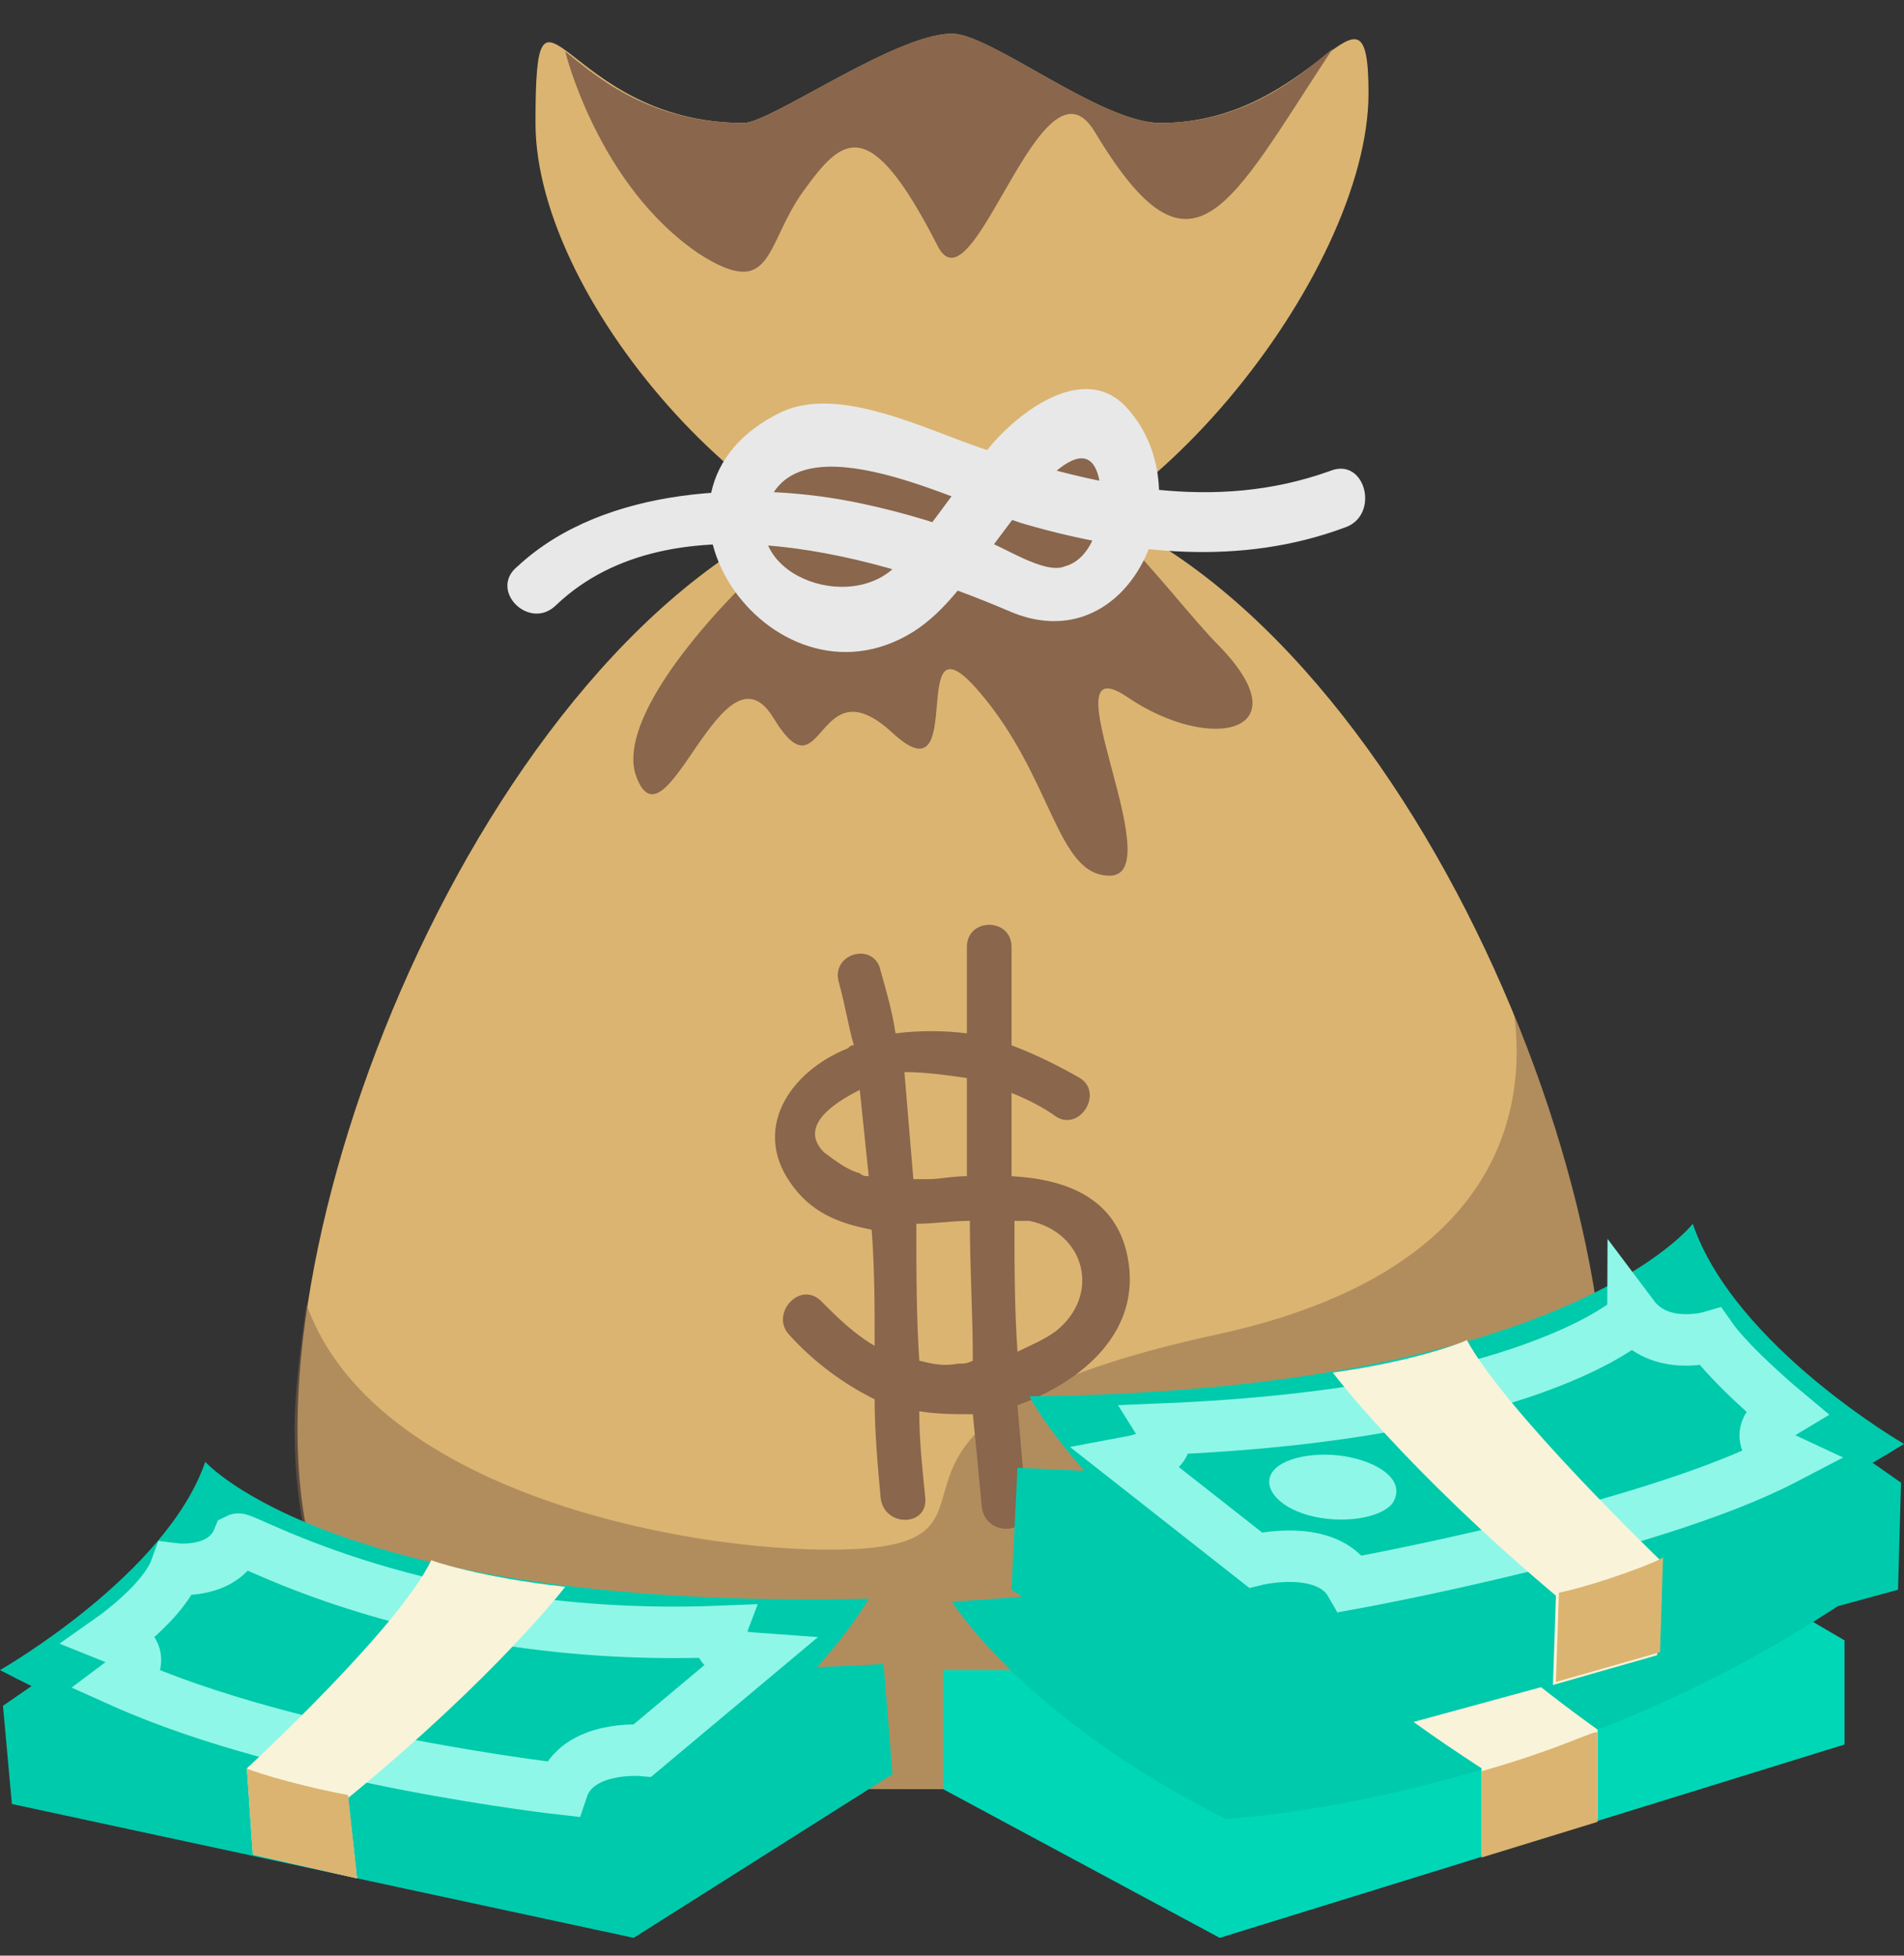 <svg width="37" height="38" viewBox="0 0 37 38" fill="none" xmlns="http://www.w3.org/2000/svg">
<rect x="0" y="0" width="37" height="38" fill="#333333" stroke="none"/>
<g id="emojione:money-bag" clip-path="url(#clip0_6266_4365)">
<path id="Vector" d="M31.219 27.768C31.219 34.764 25.553 34.764 18.5 34.764C11.447 34.764 5.781 34.764 5.781 27.768C5.781 20.773 11.505 9.326 18.5 9.326C25.495 9.326 31.219 20.715 31.219 27.768Z" fill="#DBB471"/>
<g id="Group">
<path id="Vector_2" opacity="0.5" d="M31.219 27.768C31.219 25.398 30.583 22.507 29.427 19.732C29.658 21.525 29.195 24.704 23.703 25.918C15.899 27.595 19.945 29.792 16.881 30.081C14.28 30.312 7.342 29.271 5.955 25.34C5.839 26.207 5.724 27.017 5.724 27.826C5.781 34.764 11.505 34.764 18.5 34.764C25.495 34.764 31.219 34.764 31.219 27.768Z" fill="#89664C"/>
<path id="Vector_3" d="M21.911 24.415C21.68 23.259 20.697 22.912 19.657 22.854V21.236C19.946 21.351 20.293 21.525 20.524 21.698C20.986 21.987 21.449 21.236 20.986 20.947C20.582 20.715 20.119 20.484 19.657 20.311V18.403C19.657 17.825 18.789 17.825 18.789 18.403V20.079C18.327 20.022 17.864 20.022 17.402 20.079C17.344 19.675 17.228 19.27 17.113 18.865C16.997 18.287 16.13 18.518 16.303 19.097C16.419 19.501 16.477 19.906 16.593 20.311C16.535 20.311 16.535 20.311 16.477 20.369C15.321 20.831 14.569 21.987 15.436 23.086C15.841 23.606 16.361 23.779 16.939 23.895C16.997 24.647 16.997 25.398 16.997 26.15C16.593 25.919 16.246 25.572 15.957 25.282C15.552 24.878 14.974 25.514 15.321 25.919C15.841 26.497 16.419 26.901 16.997 27.19C16.997 27.826 17.055 28.462 17.113 29.098C17.171 29.676 18.038 29.676 17.98 29.098C17.922 28.52 17.864 28 17.864 27.422C18.211 27.479 18.558 27.479 18.905 27.479C18.963 28.058 19.021 28.636 19.078 29.272C19.136 29.85 20.003 29.85 19.946 29.272C19.888 28.636 19.83 28 19.772 27.306C21.044 26.843 22.2 25.861 21.911 24.415ZM18.789 20.947V22.854C18.5 22.854 18.269 22.912 18.038 22.912H17.749L17.575 20.831C17.98 20.831 18.385 20.889 18.789 20.947ZM16.708 22.797C16.477 22.739 16.246 22.565 16.014 22.392C15.494 21.872 16.246 21.409 16.708 21.178C16.766 21.756 16.824 22.276 16.882 22.854C16.824 22.854 16.766 22.854 16.708 22.797ZM18.616 26.497C18.327 26.554 18.096 26.497 17.864 26.439C17.807 25.572 17.807 24.704 17.807 23.779C18.153 23.779 18.5 23.722 18.847 23.722C18.847 24.647 18.905 25.514 18.905 26.439C18.789 26.497 18.732 26.497 18.616 26.497ZM20.524 25.861C20.293 26.034 20.003 26.15 19.772 26.265C19.714 25.398 19.714 24.589 19.714 23.722H20.003C21.102 23.953 21.391 25.167 20.524 25.861Z" fill="#89664C"/>
</g>
<path id="Vector_4" d="M19.656 32.451H18.327V34.764L23.703 37.654L35.844 33.897V31.873L31.392 29.271L19.656 32.451Z" fill="#00D7B7"/>
<path id="Vector_5" d="M18.5 31.122C18.5 31.122 19.887 33.376 23.819 35.342C23.819 35.342 29.947 35.053 35.844 31.122C35.844 31.122 32.433 29.445 31.45 27.248C31.45 27.248 29.137 30.485 18.5 31.122Z" fill="#00CAAC"/>
<path id="Vector_6" d="M15.898 32.393L17.17 32.335L17.344 34.474L12.314 37.654L0.231 35.053L0.058 33.145L4.162 30.312L15.898 32.393Z" fill="#00CAAC"/>
<path id="Vector_7" d="M16.881 31.064C16.881 31.064 15.667 33.318 12.025 35.457C12.025 35.457 6.07 35.631 0 32.451C0 32.451 3.237 30.601 3.989 28.404C3.989 28.404 6.533 31.295 16.881 31.064Z" fill="#00CAAC"/>
<path id="Vector_8" d="M13.991 31.7C13.991 31.7 13.817 32.162 14.627 32.22L12.487 34.012C12.487 34.012 11.216 33.897 10.927 34.764C10.927 34.764 5.723 34.186 2.37 32.682C2.37 32.682 3.064 32.162 2.197 31.815C2.197 31.815 3.18 31.122 3.411 30.486C3.411 30.486 4.336 30.601 4.625 29.907C4.741 29.85 8.209 31.931 13.991 31.7Z" stroke="#8FF7E8" stroke-miterlimit="10"/>
<path id="Vector_9" d="M5.088 32.509C5.694 32.509 6.186 32.172 6.186 31.757C6.186 31.342 5.694 31.006 5.088 31.006C4.481 31.006 3.989 31.342 3.989 31.757C3.989 32.172 4.481 32.509 5.088 32.509Z" fill="#00CAAC"/>
<path id="Vector_10" d="M10.984 30.832C10.984 30.832 9.655 32.567 6.764 34.937L6.937 36.498L4.914 36.035L4.798 34.359C4.798 34.359 7.747 31.642 8.383 30.312C8.325 30.312 9.366 30.659 10.984 30.832ZM24.339 30.428C24.339 30.428 24.859 31.815 28.791 34.359V36.035L31.045 35.342V33.607C31.045 33.607 28.328 31.7 26.709 29.792L24.339 30.428Z" fill="#F9F3D9"/>
<path id="Vector_11" d="M21.044 28.578L19.772 28.52L19.656 30.89L24.802 34.186L36.884 30.89L36.942 28.809L32.722 25.861L21.044 28.578Z" fill="#00CAAC"/>
<path id="Vector_12" d="M20.003 27.132C20.003 27.132 21.275 29.561 25.033 31.757C25.033 31.757 31.045 31.757 37 28.057C37 28.057 33.705 26.15 32.895 23.779C32.895 23.779 30.409 27.017 20.003 27.132Z" fill="#00CAAC"/>
<path id="Vector_13" d="M22.605 27.768C22.605 27.768 22.894 28.231 21.969 28.404L24.397 30.312C24.397 30.312 25.784 29.965 26.247 30.775C26.247 30.775 32.028 29.734 34.688 28.346C34.688 28.346 33.82 27.942 34.688 27.422C34.688 27.422 33.647 26.554 33.242 25.976C33.242 25.976 32.259 26.265 31.739 25.572C31.739 25.629 29.658 27.479 22.605 27.768Z" stroke="#8FF7E8" stroke-miterlimit="10"/>
<path id="Vector_14" d="M27.056 29.214C26.825 29.503 26.073 29.618 25.437 29.445C24.802 29.271 24.512 28.867 24.744 28.578C24.975 28.289 25.727 28.173 26.362 28.346C26.998 28.52 27.287 28.867 27.056 29.214Z" fill="#8FF7E8"/>
<path id="Vector_15" d="M25.9 26.67C25.9 26.67 27.287 28.52 30.236 31.006L30.178 32.74L32.202 32.162L32.259 30.312C32.259 30.312 29.253 27.421 28.502 26.034C28.559 26.034 27.576 26.439 25.9 26.67Z" fill="#F9F3D9"/>
<path id="Vector_16" d="M26.594 1.811C26.594 5.337 22.027 11.06 18.5 11.06C14.973 11.06 10.406 5.915 10.406 2.389C10.406 -1.138 10.927 2.389 14.453 2.389C14.973 2.389 17.402 0.654 18.5 0.654C19.252 0.654 21.391 2.389 22.547 2.389C25.611 2.389 26.594 -0.849 26.594 1.811Z" fill="#DBB471"/>
<path id="Vector_17" d="M17.459 8.343C17.112 8.575 15.436 8.401 14.915 8.806C14.222 9.326 15.204 10.54 14.511 11.292C13.123 12.679 12.025 14.24 12.372 15.107C12.95 16.611 14.048 12.332 15.031 13.951C16.014 15.57 15.841 12.853 17.344 14.24C18.847 15.628 17.575 11.754 19.02 13.431C20.465 15.107 20.523 17.015 21.564 17.015C22.778 17.015 20.292 12.448 21.911 13.547C23.529 14.645 25.322 14.24 23.703 12.564C23.183 12.043 22.489 11.118 21.68 10.309C21.39 10.02 21.622 8.517 21.333 8.286C20.986 7.997 20.119 8.922 19.772 8.748C19.078 8.401 19.309 9.037 18.269 9.211C17.575 9.442 18.153 7.881 17.459 8.343Z" fill="#89664C"/>
<path id="Vector_18" d="M10.811 11.754C13.066 9.615 17.171 10.829 19.599 11.87C21.969 12.911 23.414 9.615 21.911 7.939C21.044 6.956 19.657 8.112 19.136 8.806C18.558 9.5 18.096 10.251 17.46 10.945C16.535 11.986 14.28 11.118 14.974 9.673C15.725 8.17 18.905 9.904 19.945 10.193C21.969 10.771 24.108 11.003 26.131 10.251C26.825 10.02 26.536 8.864 25.842 9.153C23.588 9.962 21.333 9.442 19.194 8.748C18.096 8.401 16.361 7.476 15.205 7.997C11.91 9.557 14.974 14.009 17.749 12.275C18.385 11.87 18.789 11.234 19.252 10.656C19.541 10.309 20.986 8.112 21.333 9.211C21.506 9.789 21.333 10.829 20.697 11.003C20.292 11.176 19.483 10.598 19.078 10.482C18.327 10.193 17.575 9.962 16.766 9.789C14.627 9.326 11.736 9.442 10.06 11.003C9.481 11.465 10.291 12.275 10.811 11.754Z" fill="#E8E8E8"/>
<path id="Vector_19" d="M25.9 0.943C25.322 1.406 24.281 2.389 22.547 2.389C21.391 2.389 19.252 0.654 18.5 0.654C17.402 0.654 14.973 2.389 14.453 2.389C12.545 2.389 11.505 1.406 10.984 1.001C10.984 1.001 11.62 3.603 13.586 4.932C15.031 5.857 14.858 4.759 15.609 3.718C16.361 2.678 16.881 2.157 18.211 4.759C18.905 6.204 20.234 0.828 21.275 2.562C23.183 5.742 23.877 4.007 25.9 0.943Z" fill="#89664C"/>
<path id="Vector_20" d="M30.294 30.948L30.236 32.682L32.259 32.104L32.317 30.254C32.317 30.312 31.103 30.775 30.294 30.948ZM28.791 34.417V36.093L31.045 35.4V33.665C30.987 33.608 30.409 33.954 28.791 34.417ZM6.764 34.879L6.937 36.498L4.914 36.036L4.798 34.359C4.741 34.359 5.55 34.648 6.764 34.879Z" fill="#DBB471"/>
</g>
<defs>
<clipPath id="clip0_6266_4365">
<rect width="37" height="37" fill="white" transform="translate(0 0.654)"/>
</clipPath>
</defs>
</svg>
